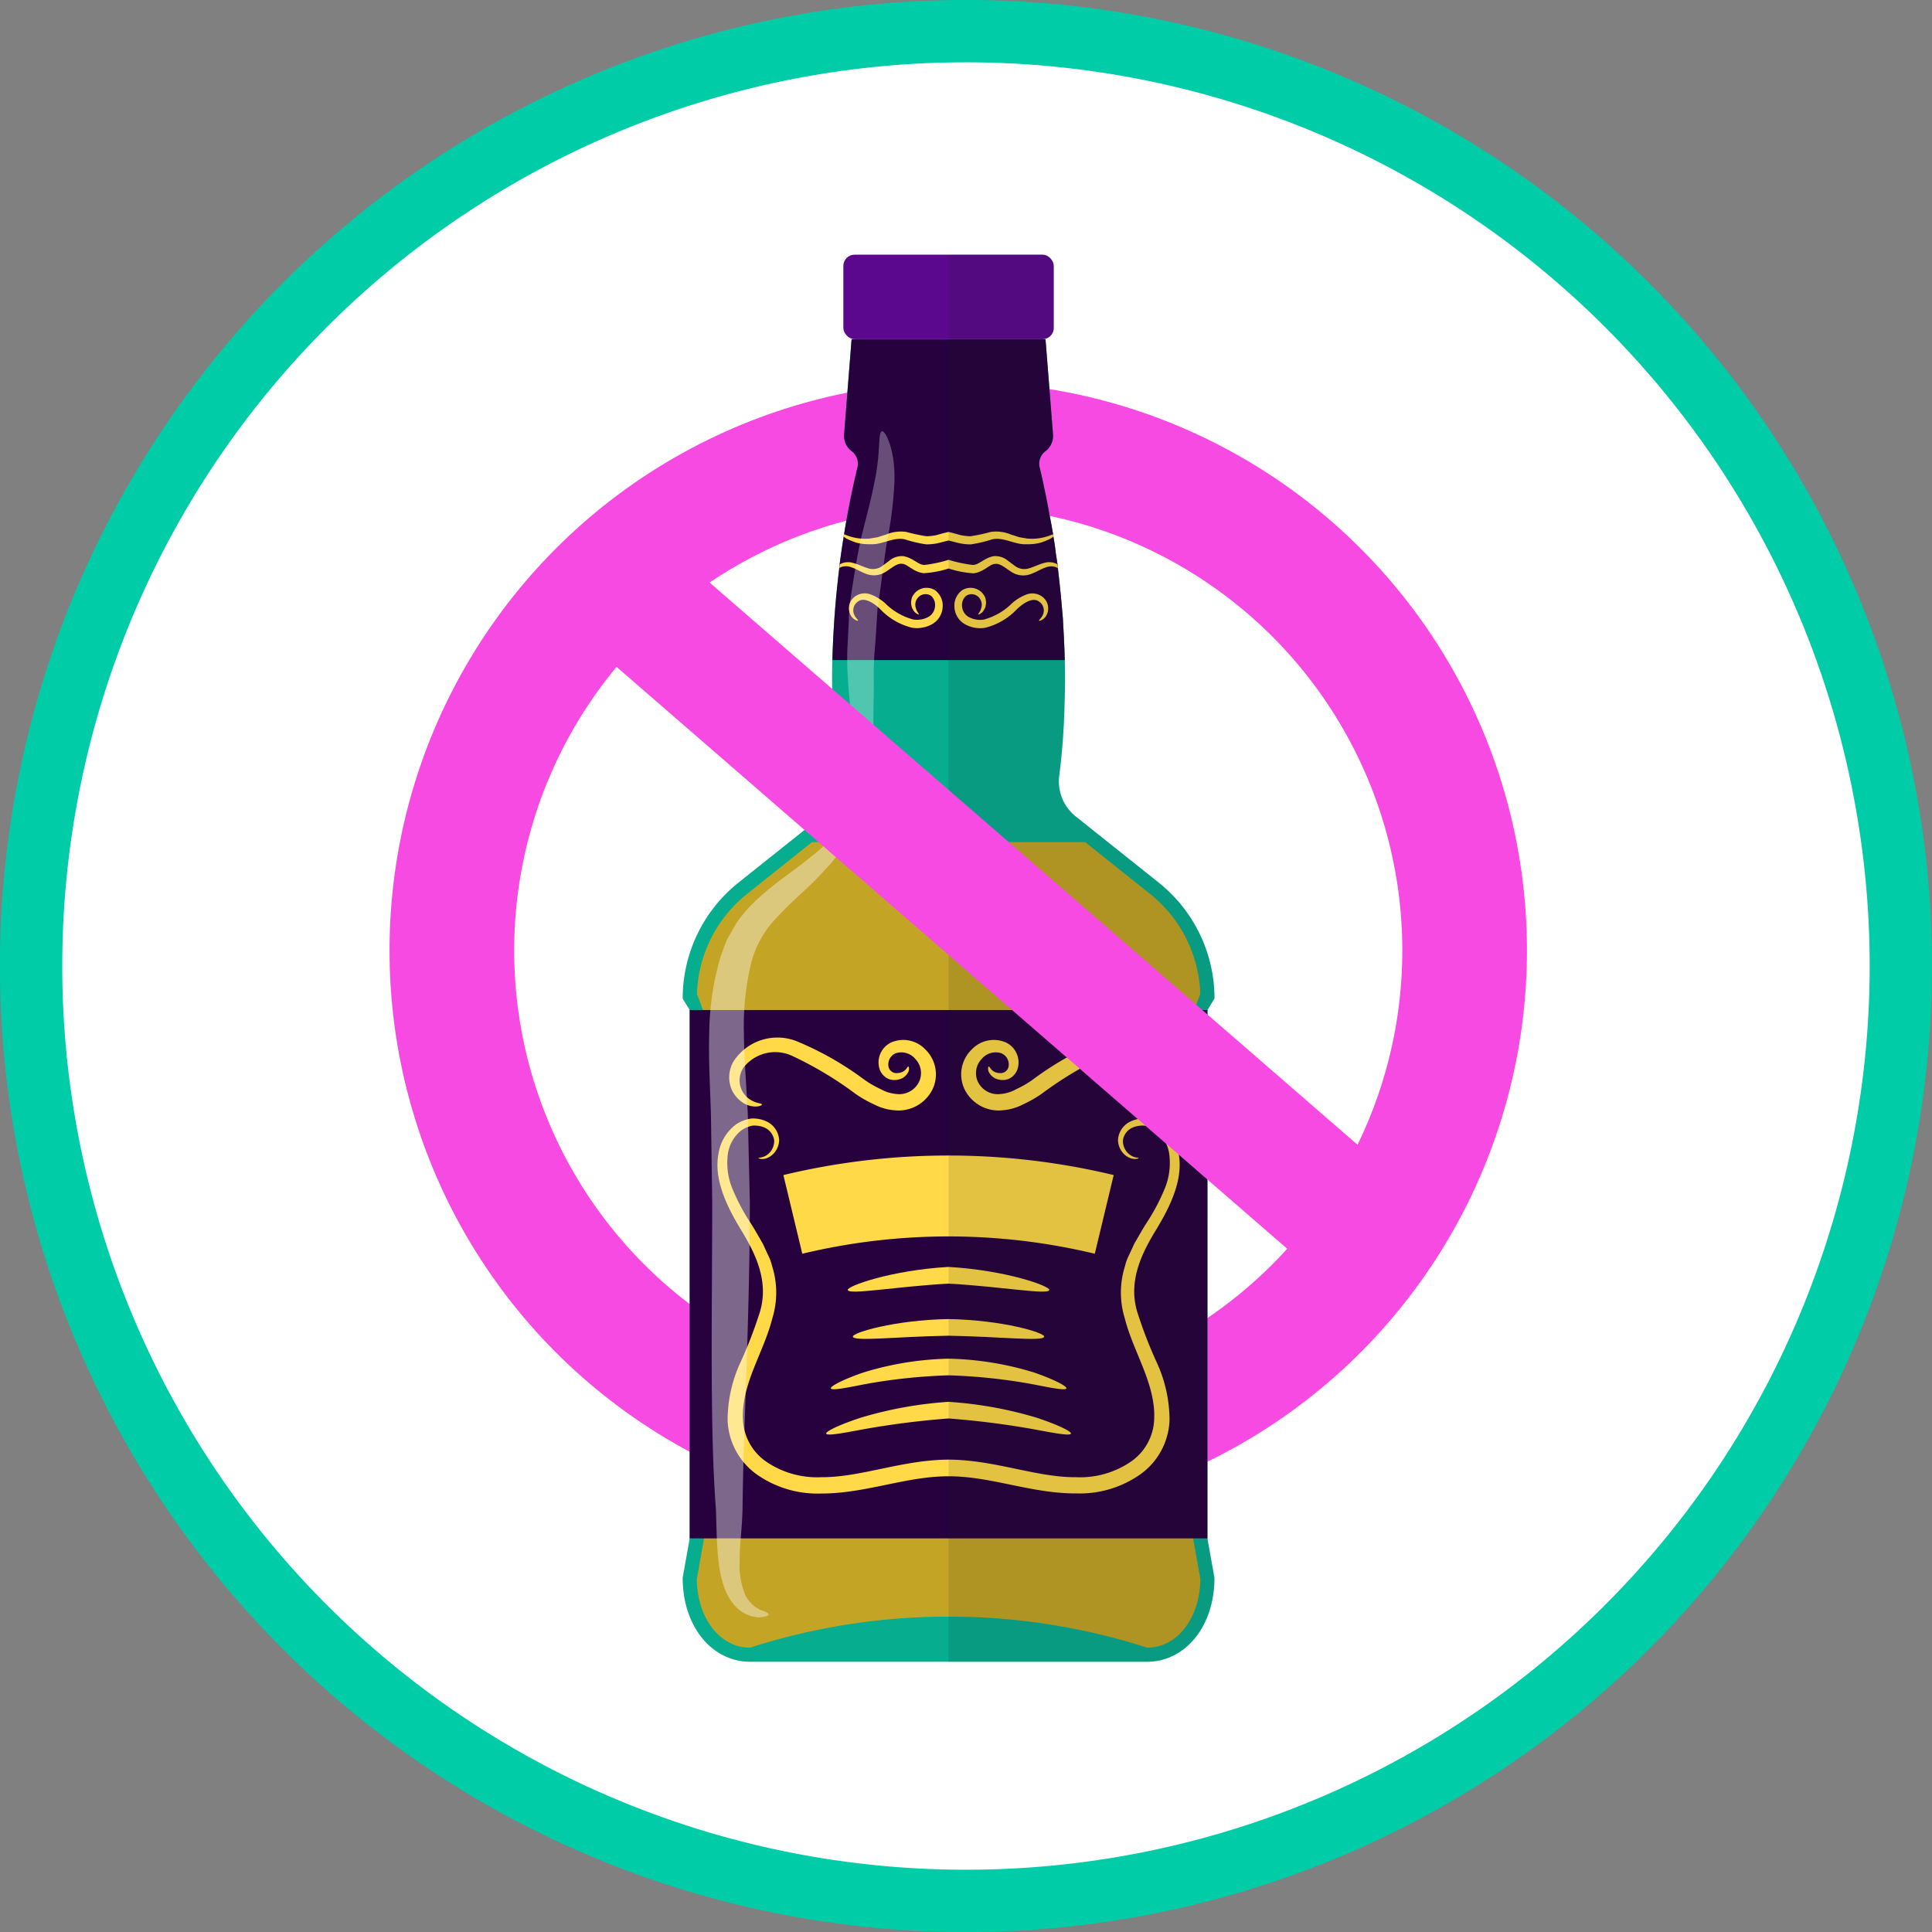 <svg xmlns="http://www.w3.org/2000/svg" width="123.995" height="123.995" viewBox="0 0 123.995 123.995">
  <rect x="0" y="0" width="123.995" height="123.995" fill="#808080" stroke="none"/>
  <g id="Grupo_55989" data-name="Grupo 55989" transform="translate(-493 -3823.5)">
    <path id="Trazado_105578" data-name="Trazado 105578" d="M138.789,393.627a60,60,0,1,1-60-60A60,60,0,0,1,138.789,393.627Z" transform="translate(476.206 3491.872)" fill="#fff" stroke="#00cca7" stroke-width="4"/>
    <g id="Grupo_55978" data-name="Grupo 55978" transform="translate(140 -417.155)">
      <g id="Elipse_4304" data-name="Elipse 4304" transform="translate(378 4265.155)" fill="none" stroke="#f74ae2" stroke-width="8">
        <circle cx="36.5" cy="36.5" r="36.5" stroke="none"/>
        <circle cx="36.5" cy="36.5" r="32.5" fill="none"/>
      </g>
      <g id="Grupo_55941" data-name="Grupo 55941" transform="translate(396.112 4257)">
        <g id="Grupo_55939" data-name="Grupo 55939" transform="translate(0.702 0)">
          <path id="Trazado_105493" data-name="Trazado 105493" d="M73.306,95.3l.452,2.536c0,3.193-1.93,5.39-4.322,5.39H43.952c-2.392,0-4.322-2.2-4.322-5.39l.452-2.536V61.4l-.452-.74A9.513,9.513,0,0,1,43.2,53.229l5.318-4.24a2.879,2.879,0,0,0,1.068-2.659,44.584,44.584,0,0,1-.339-4.661c-.031-.9-.041-1.807-.01-2.73.051-1.952.2-3.933.441-5.893.01-.073.01-.155.021-.237.082-.606.164-1.2.267-1.8a.772.772,0,0,1,.021-.153c.236-1.469.524-2.907.862-4.3a1.007,1.007,0,0,0-.38-1.027,1.221,1.221,0,0,1-.483-1.068l.483-6.109H62.915l.483,6.109a1.221,1.221,0,0,1-.483,1.068,1.007,1.007,0,0,0-.38,1.027c.113.453.216.914.308,1.376.133.606.246,1.222.359,1.838.072.349.133.709.2,1.078v.011a.772.772,0,0,1,.021.153c.051.3.1.6.133.9s.092.6.133.893v.01a1.842,1.842,0,0,1,.021.227c.082.718.164,1.447.226,2.165.031.339.062.688.092,1.027l.062,1.14c.031.524.051,1.037.062,1.562.031.923.021,1.826-.01,2.73a44.581,44.581,0,0,1-.339,4.661,2.879,2.879,0,0,0,1.068,2.659l5.318,4.24a9.513,9.513,0,0,1,3.573,7.433l-.452.74Z" transform="translate(-39.63 -12.92)" fill="#06ad8f"/>
          <rect id="Rectángulo_30832" data-name="Rectángulo 30832" width="13.503" height="5.424" rx="0.72" transform="translate(10.312)" fill="#5b088e"/>
          <path id="Trazado_105494" data-name="Trazado 105494" d="M63.9,38.938H48.99c.051-1.952.2-3.933.441-5.893.01-.073.01-.155.021-.237.082-.606.164-1.2.267-1.8a.772.772,0,0,1,.021-.153c.236-1.469.524-2.907.862-4.3a1.007,1.007,0,0,0-.38-1.027,1.221,1.221,0,0,1-.483-1.068l.483-6.109H62.666l.483,6.109a1.221,1.221,0,0,1-.483,1.068,1.007,1.007,0,0,0-.38,1.027c.113.453.216.914.308,1.376.133.606.246,1.222.359,1.838.072.349.133.709.2,1.078v.011a.772.772,0,0,1,.021.153c.051.3.1.6.133.9s.092.6.133.893v.01a1.843,1.843,0,0,1,.021.227c.082.718.164,1.447.226,2.165.031.339.062.688.092,1.027l.062,1.14C63.867,37.9,63.887,38.414,63.9,38.938Z" transform="translate(-39.38 -12.92)" fill="#27013e"/>
          <path id="Trazado_105495" data-name="Trazado 105495" d="M56.67,62.224l-15.3-.4-.8-2.179-.049-.079A8.555,8.555,0,0,1,43.747,53.1l4.162-3.32H65.431l4.162,3.32a8.555,8.555,0,0,1,3.232,6.465l-.049.079-.8,2.179Z" transform="translate(-39.606 -12.081)" fill="#c4a424"/>
          <path id="Trazado_105496" data-name="Trazado 105496" d="M56.67,98.378a41.422,41.422,0,0,0-12.744,1.992c-1.926,0-3.384-1.886-3.414-4.4l.8-4.475L56.67,92.858l15.361-1.364.8,4.475c-.03,2.514-1.488,4.4-3.414,4.4A41.422,41.422,0,0,0,56.67,98.378Z" transform="translate(-39.606 -10.967)" fill="#c4a424"/>
          <path id="Trazado_105514" data-name="Trazado 105514" d="M0,0H33.227V33.91H0Z" transform="translate(0.45 48.478)" fill="#27013e"/>
          <g id="Grupo_55928" data-name="Grupo 55928" transform="translate(2.988 50.273)">
            <path id="Trazado_105497" data-name="Trazado 105497" d="M54.036,63.862c.029,0,.071.1.018.294a.891.891,0,0,1-.659.538,1.033,1.033,0,0,1-.667-.054,1.068,1.068,0,0,1-.544-.632,1.421,1.421,0,0,1,.761-1.7,1.951,1.951,0,0,1,2.176.449,2.227,2.227,0,0,1,.5,2.49,2.428,2.428,0,0,1-2.407,1.424,3.424,3.424,0,0,1-1.383-.384,7.607,7.607,0,0,1-1.192-.679,23.155,23.155,0,0,0-4.084-2.444,2.581,2.581,0,0,0-3.094.755,1.461,1.461,0,0,0,.335,2c.458.337.836.282.845.376.031.04-.377.286-1.061-.021a1.951,1.951,0,0,1-.894-.961,2.034,2.034,0,0,1,.121-1.772,3.359,3.359,0,0,1,4.031-1.319,19.973,19.973,0,0,1,4.387,2.493,6.885,6.885,0,0,0,1.046.6,2.448,2.448,0,0,0,1.007.307,1.418,1.418,0,0,0,1.444-.779,1.315,1.315,0,0,0-.239-1.471A1.172,1.172,0,0,0,53.243,63a.772.772,0,0,0-.485.844.52.52,0,0,0,.572.435C53.884,64.256,53.956,63.84,54.036,63.862Z" transform="translate(-42.54 -62.027)" fill="#ffd947"/>
          </g>
          <g id="Grupo_55929" data-name="Grupo 55929" transform="translate(17.867 50.273)">
            <path id="Trazado_105498" data-name="Trazado 105498" d="M58.809,63.862c-.029,0-.071.1-.018.294a.891.891,0,0,0,.659.538,1.033,1.033,0,0,0,.667-.054,1.068,1.068,0,0,0,.544-.632,1.421,1.421,0,0,0-.761-1.7,1.951,1.951,0,0,0-2.176.449,2.227,2.227,0,0,0-.5,2.49,2.428,2.428,0,0,0,2.407,1.424,3.424,3.424,0,0,0,1.383-.384,7.607,7.607,0,0,0,1.192-.679,23.155,23.155,0,0,1,4.084-2.444,2.581,2.581,0,0,1,3.094.755,1.461,1.461,0,0,1-.335,2c-.458.337-.836.282-.845.376-.031.04.377.286,1.061-.021a1.951,1.951,0,0,0,.894-.961,2.034,2.034,0,0,0-.121-1.772A3.359,3.359,0,0,0,66,62.223a19.973,19.973,0,0,0-4.387,2.493,6.885,6.885,0,0,1-1.046.6,2.448,2.448,0,0,1-1.007.307,1.418,1.418,0,0,1-1.444-.779,1.315,1.315,0,0,1,.239-1.471A1.172,1.172,0,0,1,59.6,63a.772.772,0,0,1,.485.844.52.52,0,0,1-.572.435C58.961,64.256,58.889,63.84,58.809,63.862Z" transform="translate(-57.033 -62.027)" fill="#ffd947"/>
          </g>
          <g id="Grupo_55930" data-name="Grupo 55930" transform="translate(2.233 55.434)">
            <path id="Trazado_105499" data-name="Trazado 105499" d="M56.636,90.022c-2.715-.009-5.34,1.115-8.185,1.106a6.76,6.76,0,0,1-4.012-1.149,4.469,4.469,0,0,1-1.984-3.554,8.9,8.9,0,0,1,.809-3.679,27.934,27.934,0,0,0,1.209-3.1c.693-2.029-.186-3.845-1.146-5.422-.953-1.562-1.77-3.293-1.454-4.917a2.875,2.875,0,0,1,1.153-1.89,2.313,2.313,0,0,1,.957-.357,2.028,2.028,0,0,1,.91.161,1.4,1.4,0,0,1,.869,1.227,1.305,1.305,0,0,1-.484.982c-.5.379-.869.174-.838.171-.006-.062.331.033.693-.331a1.1,1.1,0,0,0,.311-.814,1.054,1.054,0,0,0-.714-.852,1.629,1.629,0,0,0-.7-.083,1.863,1.863,0,0,0-.705.311,2.349,2.349,0,0,0-.861,1.577,4.334,4.334,0,0,0,.3,2.155,13.09,13.09,0,0,0,1.215,2.275c.243.39.484.823.733,1.248l.323.7a3.169,3.169,0,0,1,.277.745,5.613,5.613,0,0,1,.017,3.343c-.556,2.208-2,4.227-1.89,6.5a3.457,3.457,0,0,0,1.58,2.764,5.77,5.77,0,0,0,3.437.941c2.534.023,5.191-1.113,8.18-1.128,2.989.015,5.646,1.151,8.18,1.128a5.77,5.77,0,0,0,3.437-.941,3.457,3.457,0,0,0,1.58-2.764c.108-2.277-1.334-4.3-1.89-6.5a5.613,5.613,0,0,1,.017-3.343,3.169,3.169,0,0,1,.277-.745l.323-.7c.249-.425.49-.858.733-1.248a13.09,13.09,0,0,0,1.215-2.275,4.333,4.333,0,0,0,.3-2.155,2.349,2.349,0,0,0-.861-1.577,1.863,1.863,0,0,0-.705-.311,1.629,1.629,0,0,0-.7.083,1.054,1.054,0,0,0-.714.852,1.1,1.1,0,0,0,.311.814c.362.363.7.269.693.331.031,0-.337.207-.838-.171a1.305,1.305,0,0,1-.484-.982,1.4,1.4,0,0,1,.869-1.227,2.029,2.029,0,0,1,.91-.161,2.313,2.313,0,0,1,.957.357A2.875,2.875,0,0,1,71.4,69.3c.316,1.624-.5,3.355-1.454,4.917-.96,1.577-1.839,3.393-1.146,5.422a27.933,27.933,0,0,0,1.209,3.1,8.9,8.9,0,0,1,.809,3.679,4.469,4.469,0,0,1-1.984,3.554,6.76,6.76,0,0,1-4.012,1.149C61.975,91.137,59.35,90.013,56.636,90.022Z" transform="translate(-41.805 -67.053)" fill="#ffd947"/>
          </g>
          <g id="Grupo_55931" data-name="Grupo 55931" transform="translate(10.667 21.38)">
            <path id="Trazado_105500" data-name="Trazado 105500" d="M54.5,35.591c-.01.015-.049,0-.119-.045a.589.589,0,0,1-.251-.272.542.542,0,0,1-.094-.258.687.687,0,0,1-.006-.337.679.679,0,0,1,.153-.368.914.914,0,0,1,.336-.3,1.023,1.023,0,0,1,1.031.03A1.224,1.224,0,0,1,56.04,35.1a1.349,1.349,0,0,1-.654,1.106,2.006,2.006,0,0,1-1.306.243,4.183,4.183,0,0,1-2.054-1.2c-.487-.458-1.028-.744-1.386-.505a.684.684,0,0,0-.272.882c.114.238.266.319.239.366,0,.018-.205.007-.418-.258a.932.932,0,0,1,.244-1.306,1.078,1.078,0,0,1,1.005-.11,3,3,0,0,1,.908.557,4.025,4.025,0,0,0,1.809,1.045,1.537,1.537,0,0,0,.96-.162.849.849,0,0,0,.433-.681.783.783,0,0,0-.258-.68.634.634,0,0,0-.607-.052.683.683,0,0,0-.363.843C54.384,35.448,54.536,35.546,54.5,35.591Z" transform="translate(-50.02 -33.885)" fill="#ffd947"/>
          </g>
          <g id="Grupo_55932" data-name="Grupo 55932" transform="translate(17.44 21.38)">
            <path id="Trazado_105501" data-name="Trazado 105501" d="M58.159,35.591c.01.015.049,0,.119-.045a.589.589,0,0,0,.251-.272.542.542,0,0,0,.094-.258.687.687,0,0,0,.006-.337.679.679,0,0,0-.153-.368.914.914,0,0,0-.336-.3,1.023,1.023,0,0,0-1.031.03,1.224,1.224,0,0,0-.493,1.064,1.349,1.349,0,0,0,.654,1.106,2.006,2.006,0,0,0,1.306.243,4.183,4.183,0,0,0,2.054-1.2c.487-.458,1.028-.744,1.386-.505a.684.684,0,0,1,.272.882c-.114.238-.266.319-.239.366,0,.018.205.007.418-.258a.932.932,0,0,0-.244-1.306,1.078,1.078,0,0,0-1.005-.11,3,3,0,0,0-.908.557A4.025,4.025,0,0,1,58.5,35.924a1.537,1.537,0,0,1-.96-.162.849.849,0,0,1-.433-.681.783.783,0,0,1,.258-.68.634.634,0,0,1,.607-.052.683.683,0,0,1,.363.843C58.272,35.448,58.12,35.546,58.159,35.591Z" transform="translate(-56.616 -33.885)" fill="#ffd947"/>
          </g>
          <g id="Grupo_55933" data-name="Grupo 55933" transform="translate(10.051 19.35)">
            <path id="Trazado_105502" data-name="Trazado 105502" d="M63.445,32.683a.586.586,0,0,0-.164-.083.936.936,0,0,0-.637.041c-.257.082-.524.257-.893.4a1.389,1.389,0,0,1-1.3-.133c-.38-.246-.729-.565-1.047-.5-.339.011-.708.525-1.376.6a6.521,6.521,0,0,1-1.591-.308A6.52,6.52,0,0,1,54.841,33c-.667-.071-1.037-.584-1.376-.6-.318-.062-.667.257-1.047.5a1.389,1.389,0,0,1-1.3.133c-.37-.144-.637-.318-.893-.4a.936.936,0,0,0-.637-.041.586.586,0,0,0-.164.083c.01-.073.01-.155.021-.237a.541.541,0,0,1,.072-.041,1.1,1.1,0,0,1,.8-.051c.3.073.606.236.924.33a1,1,0,0,0,.945-.145c.175-.133.349-.257.534-.4a1.26,1.26,0,0,1,.811-.225c.637.112.955.574,1.366.564a8.557,8.557,0,0,0,1.54-.329,8.557,8.557,0,0,0,1.54.329c.411.01.729-.452,1.366-.564a1.26,1.26,0,0,1,.811.225c.185.144.359.267.534.4a1,1,0,0,0,.945.145c.318-.093.626-.257.924-.33a1.1,1.1,0,0,1,.8.051.54.54,0,0,1,.072.041v.01A1.841,1.841,0,0,1,63.445,32.683Z" transform="translate(-49.42 -31.908)" fill="#ffd947"/>
          </g>
          <g id="Grupo_55934" data-name="Grupo 55934" transform="translate(10.339 17.76)">
            <path id="Trazado_105503" data-name="Trazado 105503" d="M63.15,30.691a.01.01,0,0,1-.01.01,1,1,0,0,1-.154.113,4.477,4.477,0,0,1-.647.267,3.173,3.173,0,0,1-.924.1c-.719.05-1.458-.484-2.2-.309a8.292,8.292,0,0,1-1.355.318,3.3,3.3,0,0,1-.78-.082c-.216-.051-.431-.113-.657-.164-.226.051-.441.113-.657.164a3.3,3.3,0,0,1-.78.082,8.292,8.292,0,0,1-1.355-.318c-.739-.175-1.478.359-2.2.309a3.173,3.173,0,0,1-.924-.1,4.478,4.478,0,0,1-.647-.267,1.139,1.139,0,0,1-.164-.123.772.772,0,0,1,.021-.153,3.27,3.27,0,0,0,1.684.276c.154-.031.318-.051.472-.082.175-.051.339-.113.524-.164a2.463,2.463,0,0,1,1.314-.175,12.045,12.045,0,0,0,1.294.278,3.671,3.671,0,0,0,.647-.073c.246-.072.513-.144.77-.205.257.062.524.133.77.205a3.671,3.671,0,0,0,.647.073,12.045,12.045,0,0,0,1.294-.278,2.463,2.463,0,0,1,1.314.175c.185.051.349.113.524.164.154.031.318.051.472.082a3.27,3.27,0,0,0,1.684-.276A.772.772,0,0,1,63.15,30.691Z" transform="translate(-49.7 -30.359)" fill="#ffd947"/>
          </g>
          <path id="Trazado_105504" data-name="Trazado 105504" d="M56.526,74.567a40.187,40.187,0,0,0-9.388,1.111q-.605-2.526-1.213-5.05a45.411,45.411,0,0,1,21.2,0q-.607,2.526-1.213,5.05A40.187,40.187,0,0,0,56.526,74.567Z" transform="translate(-39.462 -11.558)" fill="#ffd947"/>
          <g id="Grupo_55935" data-name="Grupo 55935" transform="translate(10.593 64.965)">
            <path id="Trazado_105505" data-name="Trazado 105505" d="M62.887,77.817c-.079.333-2.967-.209-6.469-.409-3.5.2-6.39.741-6.469.409-.066-.235,2.733-1.263,6.469-1.48C60.154,76.555,62.953,77.582,62.887,77.817Z" transform="translate(-49.948 -76.337)" fill="#ffd947"/>
          </g>
          <g id="Grupo_55936" data-name="Grupo 55936" transform="translate(10.923 68.312)">
            <path id="Trazado_105506" data-name="Trazado 105506" d="M62.549,80.727c-.07.33-2.791-.005-6.14-.062-3.349.056-6.07.391-6.14.062-.061-.245,2.655-1.071,6.14-1.13C59.894,79.657,62.61,80.482,62.549,80.727Z" transform="translate(-50.269 -79.597)" fill="#ffd947"/>
          </g>
          <g id="Grupo_55937" data-name="Grupo 55937" transform="translate(9.5 70.853)">
            <path id="Trazado_105507" data-name="Trazado 105507" d="M64.008,83.98c-.054.151-.91-.02-2.257-.284a36.13,36.13,0,0,0-5.3-.554,36.131,36.131,0,0,0-5.3.554c-1.347.265-2.2.435-2.257.284-.048-.126.725-.551,2.072-1.016a19.977,19.977,0,0,1,5.49-.891,19.977,19.977,0,0,1,5.49.891C63.283,83.428,64.057,83.853,64.008,83.98Z" transform="translate(-48.883 -82.072)" fill="#ffd947"/>
          </g>
          <g id="Grupo_55938" data-name="Grupo 55938" transform="translate(9.207 73.624)">
            <path id="Trazado_105508" data-name="Trazado 105508" d="M64.31,86.811c-.049.15-.94-.005-2.349-.272a54.427,54.427,0,0,0-5.506-.7,54.428,54.428,0,0,0-5.506.7c-1.409.267-2.3.422-2.349.272-.044-.129.77-.542,2.168-1.006a25.3,25.3,0,0,1,5.687-1.034A25.3,25.3,0,0,1,62.141,85.8C63.54,86.269,64.354,86.682,64.31,86.811Z" transform="translate(-48.597 -84.771)" fill="#ffd947"/>
          </g>
        </g>
        <g id="Grupo_55940" data-name="Grupo 55940" transform="translate(0 0)" opacity="0.2">
          <path id="Trazado_105509" data-name="Trazado 105509" d="M63,17.746V13.8a.739.739,0,0,0-.739-.739H56.25v5.424h6.012A.739.739,0,0,0,63,17.746Z" transform="translate(-38.485 -13.061)" fill="#1d1d1b" opacity="0.6"/>
          <path id="Trazado_105510" data-name="Trazado 105510" d="M63.275,32.837a.85.85,0,0,0-.2-.174A.408.408,0,0,1,63.275,32.837Z" transform="translate(-63.08 -11.785)" fill="#1d1d1b" opacity="0.6"/>
          <path id="Trazado_105511" data-name="Trazado 105511" d="M72.862,95.3l.452,2.536c0,3.193-1.93,5.39-4.322,5.39H56.25V18.352h6.222l.483,6.109a1.221,1.221,0,0,1-.483,1.068,1.007,1.007,0,0,0-.38,1.027c.113.453.216.914.308,1.376.133.606.246,1.222.359,1.838.062.359.113.729.175,1.089.01,0,.01-.011.021-.011a.707.707,0,0,0,.082-.031.523.523,0,0,0-.082.042.772.772,0,0,1,.021.153.01.01,0,0,1-.01.01c.051.3.092.6.144.893s.092.6.133.893v.01a1.842,1.842,0,0,1,.021.227c.082.718.164,1.447.226,2.165.031.339.062.688.092,1.027l.062,1.14c.031.524.051,1.037.062,1.562.031.923.021,1.826-.01,2.73a44.582,44.582,0,0,1-.339,4.661,2.879,2.879,0,0,0,1.068,2.659l5.318,4.24a9.513,9.513,0,0,1,3.573,7.433l-.452.74Z" transform="translate(-38.485 -12.92)" fill="#1d1d1b" opacity="0.6"/>
        </g>
        <path id="Trazado_105512" data-name="Trazado 105512" d="M45.1,99.393c0,.082-.193.15-.61.189a2.231,2.231,0,0,1-1.645-.86c-1.108-1.338-1.046-3.743-1.124-6.066-.392-5.083-.249-12.069-.239-19.7-.028-1.9-.054-3.763-.081-5.56-.048-1.785-.162-3.553-.111-5.278a17.962,17.962,0,0,1,.731-4.945c.144-.383.264-.76.426-1.123q.3-.533.6-1.047a9.139,9.139,0,0,1,1.447-1.621c1-.909,1.932-1.529,2.718-2.132l1.058-.847.837-.765c.976-.95,1.493-1.55,1.655-1.45.122.069-.124.847-.943,2.061-.218.291-.456.625-.739.968l-.984,1.048c-.719.714-1.613,1.469-2.4,2.328a6.553,6.553,0,0,0-1.753,3.147,17.384,17.384,0,0,0-.427,4.4c.009,1.6.165,3.323.249,5.156.043,1.825.087,3.715.132,5.65-.012,7.731-.421,14.651-.468,19.635-.033,1.389-.2,2.426-.187,3.387a4.983,4.983,0,0,0,.384,2.226,2.028,2.028,0,0,0,.964.912C44.905,99.209,45.1,99.311,45.1,99.393Z" transform="translate(-38.884 -12.123)" fill="#fff" opacity="0.4"/>
        <path id="Trazado_105513" data-name="Trazado 105513" d="M52.144,24.1c.2-.086.9,1.194.795,3.384a25.672,25.672,0,0,1-.464,3.667c-.22,1.331-.371,2.781-.612,4.3-.048.768-.094,1.516-.141,2.241a19.724,19.724,0,0,0-.106,2.09c.029,1.333-.054,2.546-.006,3.561.114,2.026.063,3.324-.182,3.372s-.643-1.182-1.089-3.244a34.67,34.67,0,0,1-.388-3.672,15.664,15.664,0,0,1,0-2.184c.036-.759.073-1.543.111-2.347.246-1.587.464-3.117.779-4.46.332-1.335.644-2.486.824-3.46C52.082,25.41,51.87,24.179,52.144,24.1Z" transform="translate(-38.653 -12.766)" fill="#fff" opacity="0.3"/>
      </g>
      <line id="Línea_180" data-name="Línea 180" x2="51.175" y2="44.402" transform="translate(391.17 4276.943)" fill="none" stroke="#f74ae2" stroke-width="8"/>
    </g>
  </g>
</svg>
